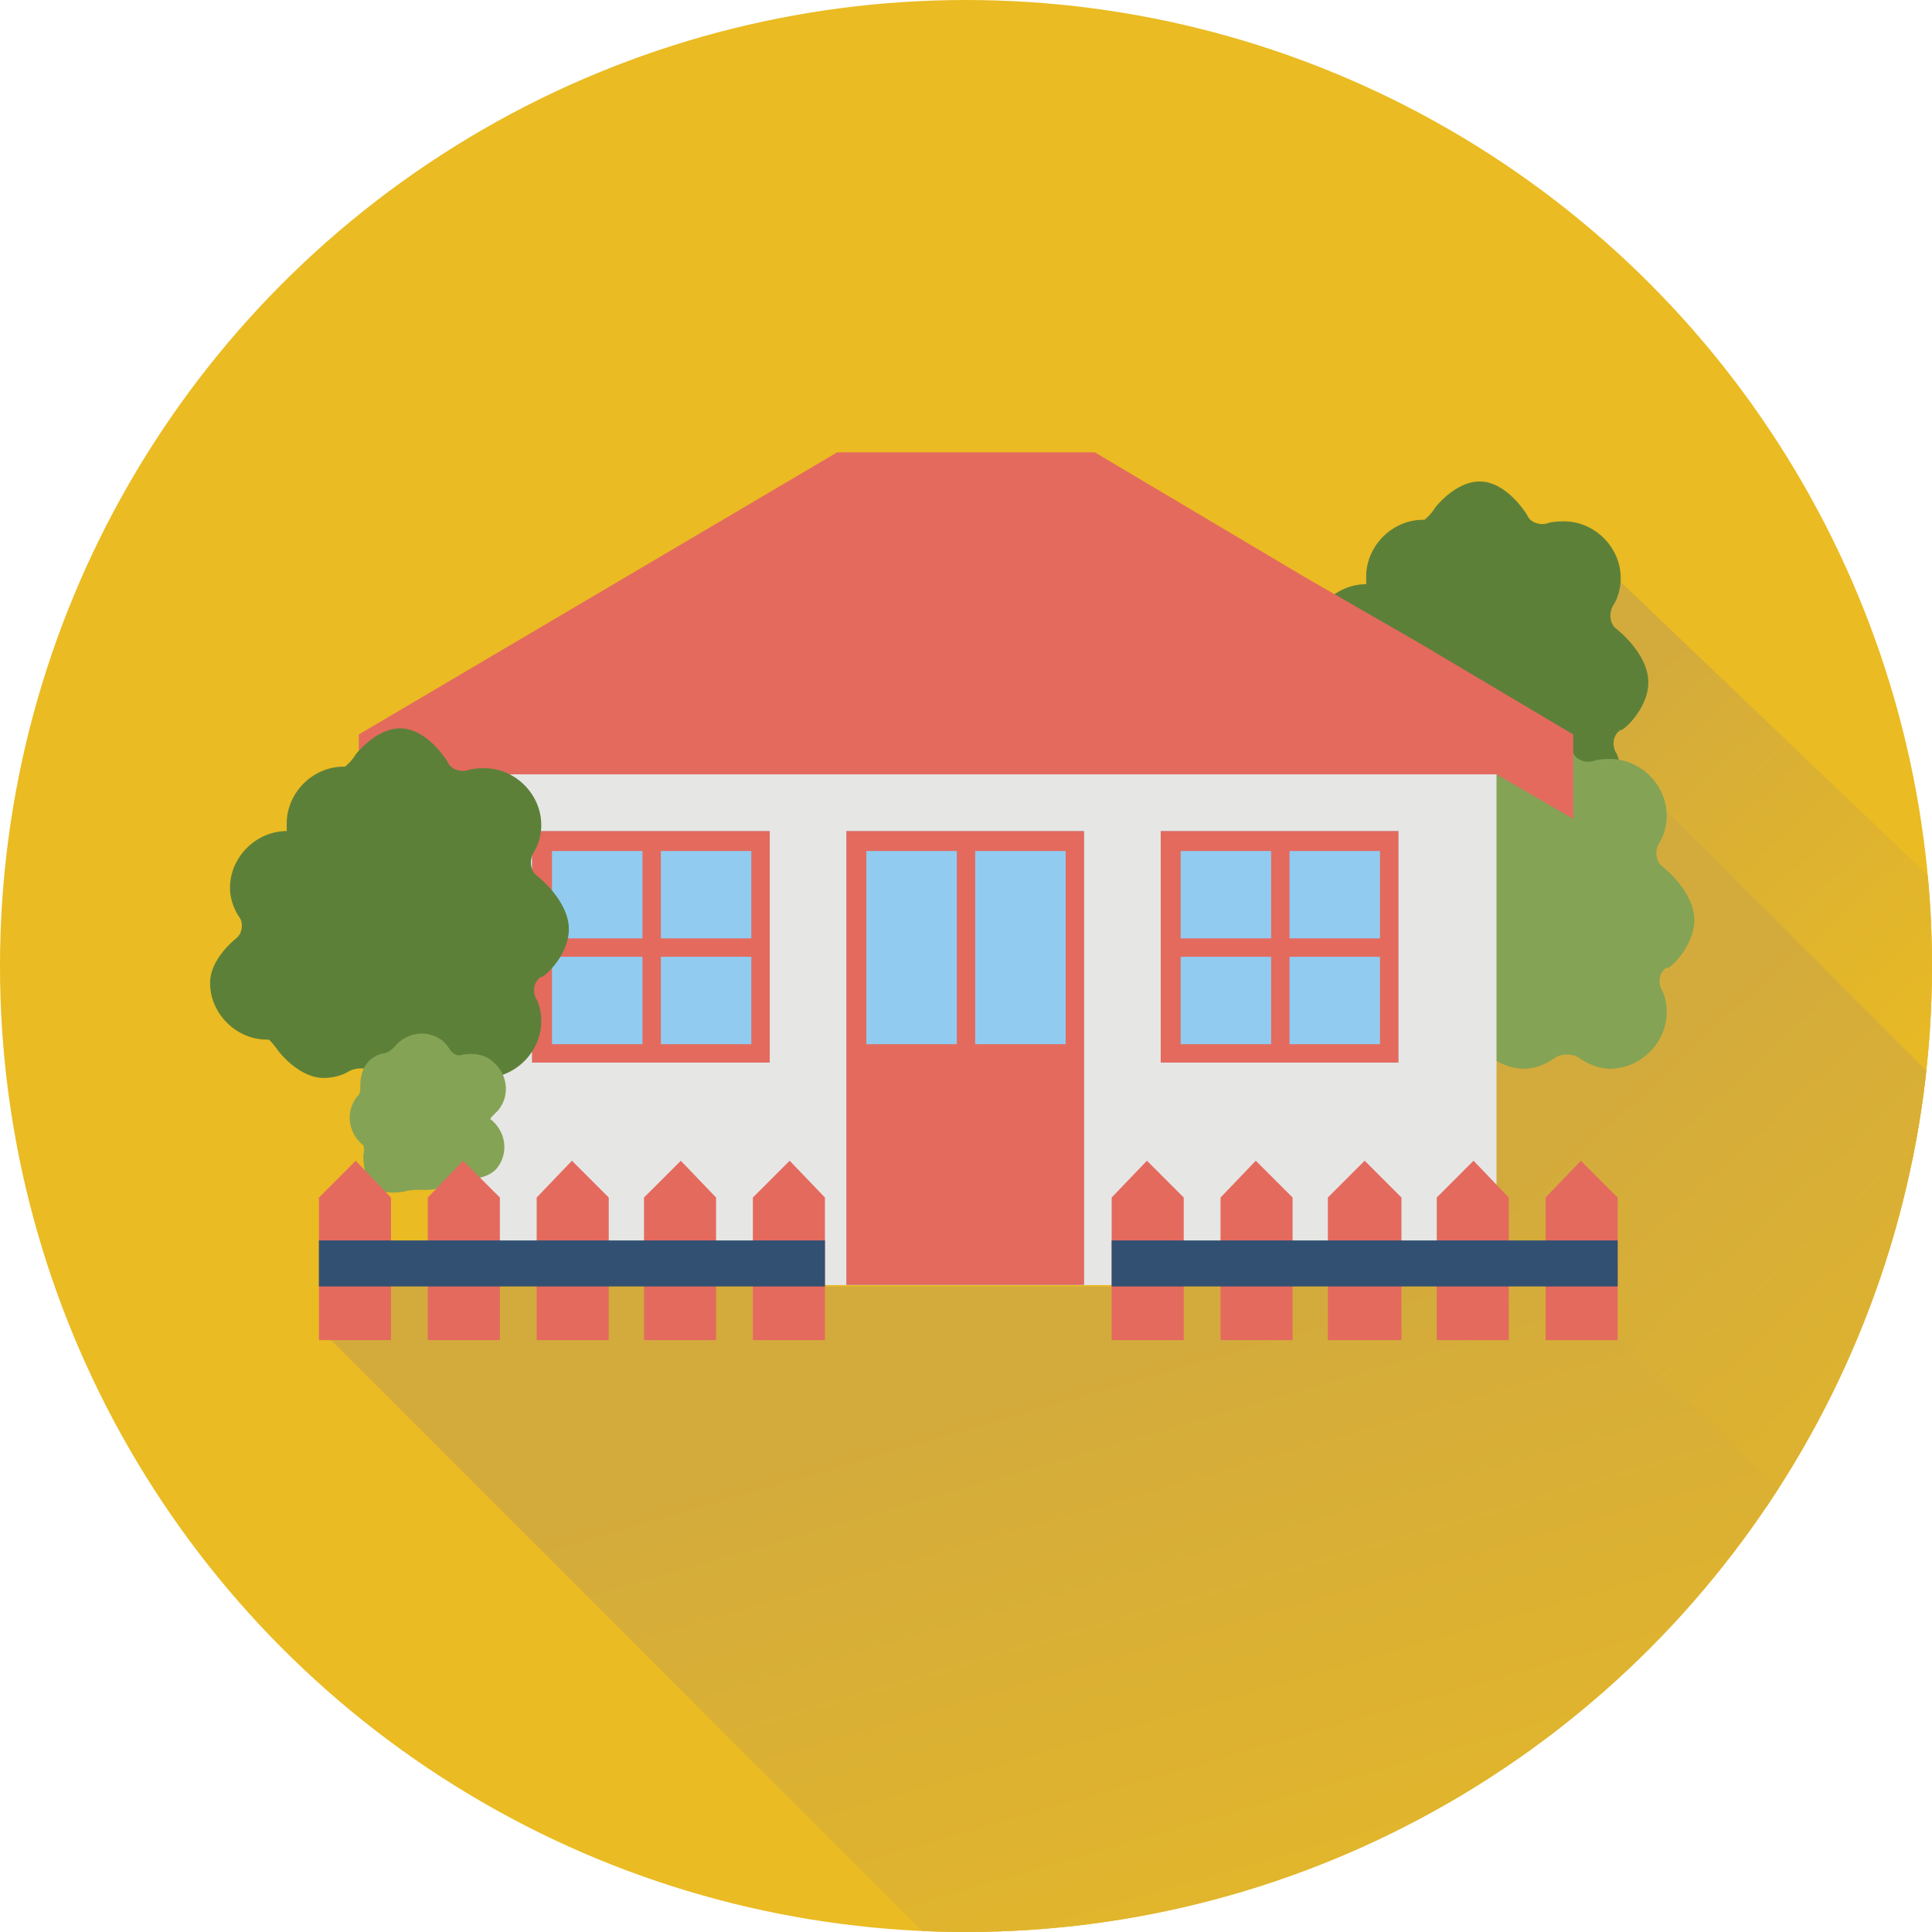 <?xml version="1.0" encoding="utf-8"?>
<!-- Generator: Adobe Illustrator 19.0.0, SVG Export Plug-In . SVG Version: 6.00 Build 0)  -->
<svg version="1.1" id="Layer_1" xmlns="http://www.w3.org/2000/svg" xmlns:xlink="http://www.w3.org/1999/xlink" x="0px" y="0px"
	 viewBox="0 0 126 126" style="enable-background:new 0 0 126 126;" xml:space="preserve">
<style type="text/css">
	.st0{clip-path:url(#XMLID_15_);fill:url(#XMLID_16_);}
	.st1{clip-path:url(#XMLID_15_);fill:url(#XMLID_17_);}
	.st2{clip-path:url(#XMLID_15_);fill:url(#XMLID_18_);}
	.st3{clip-path:url(#XMLID_15_);fill:#5D8039;}
	.st4{clip-path:url(#XMLID_15_);fill:#84A355;}
	.st5{clip-path:url(#XMLID_15_);}
	.st6{fill:#E6E6E5;}
	.st7{fill:#E46A5E;}
	.st8{fill:#91CCF0;}
	.st9{fill:#325072;}
</style>
<g id="XMLID_6993_">
	<defs>
		<circle id="XMLID_14932_" cx="63" cy="63" r="63"/>
	</defs>
	<use xlink:href="#XMLID_14932_"  style="overflow:visible;fill:#EABB22;"/>
	<clipPath id="XMLID_15_">
		<use xlink:href="#XMLID_14932_"  style="overflow:visible;"/>
	</clipPath>
	<linearGradient id="XMLID_16_" gradientUnits="userSpaceOnUse" x1="105.483" y1="45.101" x2="129.146" y2="70.735">
		<stop  offset="0" style="stop-color:#D3AB3C"/>
		<stop  offset="1" style="stop-color:#EABB22"/>
	</linearGradient>
	<polygon id="XMLID_14823_" class="st0" points="131.4,82.4 89.6,40.7 104.7,37 147.2,77.6 	"/>
	<linearGradient id="XMLID_17_" gradientUnits="userSpaceOnUse" x1="106.703" y1="69.383" x2="145.211" y2="111.101">
		<stop  offset="0" style="stop-color:#D3AB3C"/>
		<stop  offset="1" style="stop-color:#EABB22"/>
	</linearGradient>
	<polygon id="XMLID_14826_" class="st1" points="128.8,111.9 87,70.2 107.4,51.6 150,94.2 	"/>
	<linearGradient id="XMLID_18_" gradientUnits="userSpaceOnUse" x1="78.473" y1="86.916" x2="94.487" y2="142.249">
		<stop  offset="0" style="stop-color:#D3AB3C"/>
		<stop  offset="1" style="stop-color:#EABB22"/>
	</linearGradient>
	<polygon id="XMLID_14820_" class="st2" points="63.5,129.3 20.9,86.7 23.5,83.9 102.9,83.9 105.1,86.7 147.7,127.3 	"/>
	<path id="XMLID_15177_" class="st3" d="M107.5,44.5c0-1.9-2.1-3.5-2.1-3.5c-0.4-0.3-0.5-1-0.2-1.5c0,0,0.5-0.7,0.5-1.8
		c0-2-1.7-3.7-3.7-3.7c-0.7,0-1,0.1-1,0.1c-0.5,0.2-1.2,0-1.4-0.5c0,0-1.3-2.2-3.1-2.2c-1.6,0-2.9,1.7-2.9,1.7
		c-0.3,0.5-0.7,0.8-0.7,0.8c0,0,0,0-0.1,0c-2,0-3.7,1.7-3.7,3.7c0,0.2,0,0.2,0,0.2c0,0.2,0,0.3,0,0.3c0,0,0,0,0,0
		c-2,0-3.7,1.7-3.7,3.7c0,1.1,0.6,1.9,0.6,1.9c0.3,0.4,0.2,1.1-0.2,1.4c0,0-1.7,1.3-1.7,2.9c0,2,1.7,3.7,3.7,3.7c0.1,0,0.1,0,0.1,0
		c0.1,0,0.4,0.4,0.7,0.8c0,0,1.3,1.7,2.9,1.7c1,0,1.6-0.4,1.6-0.4c0.5-0.3,1.2-0.3,1.7,0c0,0,0.7,0.4,1.6,0.4c1.1,0,2-0.7,2-0.7
		c0.4-0.3,1.2-0.3,1.6,0c0,0,0.9,0.7,2,0.7c2,0,3.7-1.7,3.7-3.7c0-0.9-0.3-1.4-0.3-1.4c-0.3-0.5-0.2-1.2,0.3-1.5
		C105.7,47.8,107.5,46.3,107.5,44.5z"/>
	<path id="XMLID_14997_" class="st4" d="M110.5,60c0-1.9-2.1-3.5-2.1-3.5c-0.4-0.3-0.5-1-0.2-1.5c0,0,0.5-0.7,0.5-1.8
		c0-2-1.7-3.7-3.7-3.7c-0.7,0-1,0.1-1,0.1c-0.5,0.2-1.2,0-1.4-0.5c0,0-1.3-2.2-3.1-2.2c-1.6,0-2.9,1.7-2.9,1.7
		c-0.3,0.5-0.7,0.8-0.7,0.8c0,0,0,0-0.1,0c-2,0-3.7,1.7-3.7,3.7c0,0.2,0,0.2,0,0.2c0,0.2,0,0.3,0,0.3c0,0,0,0,0,0
		c-2,0-3.7,1.7-3.7,3.7c0,1.1,0.6,1.9,0.6,1.9c0.3,0.4,0.2,1.1-0.2,1.4c0,0-1.7,1.3-1.7,2.9c0,2,1.7,3.7,3.7,3.7c0.1,0,0.1,0,0.1,0
		c0.1,0,0.4,0.4,0.7,0.8c0,0,1.3,1.7,2.9,1.7c1,0,1.6-0.4,1.6-0.4c0.5-0.3,1.2-0.3,1.7,0c0,0,0.7,0.4,1.6,0.4c1.1,0,2-0.7,2-0.7
		c0.4-0.3,1.2-0.3,1.6,0c0,0,0.9,0.7,2,0.7c2,0,3.7-1.7,3.7-3.7c0-0.9-0.3-1.4-0.3-1.4c-0.3-0.5-0.2-1.2,0.3-1.5
		C108.7,63.4,110.5,61.8,110.5,60z"/>
	<g id="XMLID_14931_" class="st5">
		<polygon id="XMLID_15176_" class="st6" points="80.8,50.5 80.8,83.8 28.4,83.8 28.4,50.5 54.6,35 		"/>
		<polygon id="XMLID_14934_" class="st6" points="97.6,50.5 97.6,83.8 45.2,83.8 52.5,34.1 71.4,35 		"/>
		<polygon id="XMLID_14948_" class="st7" points="97.6,50.5 102.6,53.4 102.6,47.9 92.5,41.9 85.2,37.7 71.4,29.5 54.6,29.5 
			23.4,47.9 23.4,53.4 28.4,50.5 		"/>
		<g id="XMLID_14673_">
			<path id="XMLID_15171_" class="st8" d="M34.7,54.2v15.1h15.5V54.2H34.7z"/>
			<path id="XMLID_14995_" class="st7" d="M34.7,54.2v15.1h15.5V54.2H34.7z M49,61.2h-5.9v-5.7H49V61.2z M41.9,55.5v5.7H36v-5.7
				H41.9z M36,62.4h5.9v5.7H36V62.4z M43.1,68.1v-5.7H49v5.7H43.1z"/>
		</g>
		<g id="XMLID_14998_">
			<path id="XMLID_15006_" class="st8" d="M75.7,54.2v15.1h15.5V54.2H75.7z"/>
			<path id="XMLID_15000_" class="st7" d="M75.7,54.2v15.1h15.5V54.2H75.7z M90,61.2h-5.9v-5.7H90V61.2z M82.9,55.5v5.7H77v-5.7
				H82.9z M77,62.4h5.9v5.7H77V62.4z M84.1,68.1v-5.7H90v5.7H84.1z"/>
		</g>
		<g id="XMLID_14930_">
			<rect id="XMLID_15170_" x="55.2" y="54.2" class="st8" width="15.5" height="29.6"/>
			<path id="XMLID_14985_" class="st7" d="M55.2,54.2v29.6h15.5V54.2H55.2z M69.5,68.1h-5.9V55.5h5.9V68.1z M56.5,55.5h5.9v12.6
				h-5.9V55.5z"/>
		</g>
	</g>
	<path id="XMLID_14983_" class="st3" d="M37.1,60.6c0-1.9-2.1-3.5-2.1-3.5c-0.4-0.3-0.5-1-0.2-1.5c0,0,0.5-0.7,0.5-1.8
		c0-2-1.7-3.7-3.7-3.7c-0.7,0-1,0.1-1,0.1c-0.5,0.2-1.2,0-1.4-0.5c0,0-1.3-2.2-3.1-2.2c-1.6,0-2.9,1.7-2.9,1.7
		c-0.3,0.5-0.7,0.8-0.7,0.8c0,0,0,0-0.1,0c-2,0-3.7,1.7-3.7,3.7c0,0.2,0,0.2,0,0.2c0,0.2,0,0.3,0,0.3c0,0,0,0,0,0
		c-2,0-3.7,1.7-3.7,3.7c0,1.1,0.6,1.9,0.6,1.9c0.3,0.4,0.2,1.1-0.2,1.4c0,0-1.7,1.3-1.7,2.9c0,2,1.7,3.7,3.7,3.7c0.1,0,0.1,0,0.1,0
		c0.1,0,0.4,0.4,0.7,0.8c0,0,1.3,1.7,2.9,1.7c1,0,1.6-0.4,1.6-0.4c0.5-0.3,1.2-0.3,1.7,0c0,0,0.7,0.4,1.6,0.4c1.1,0,2-0.7,2-0.7
		c0.4-0.3,1.2-0.3,1.6,0c0,0,0.9,0.7,2,0.7c2,0,3.7-1.7,3.7-3.7c0-0.9-0.3-1.4-0.3-1.4c-0.3-0.5-0.2-1.2,0.3-1.5
		C35.3,63.9,37.1,62.4,37.1,60.6z"/>
	<path id="XMLID_14982_" class="st4" d="M30.1,68.8c-0.3,0.1-0.6-0.1-0.8-0.4c0,0-0.1-0.2-0.4-0.5c-1-0.8-2.4-0.6-3.2,0.4
		c-0.1,0.1-0.1,0.1-0.1,0.1c-0.1,0.1-0.4,0.3-0.6,0.3c0,0-0.7,0.1-1.1,0.7c-0.4,0.5-0.4,1.3-0.4,1.3c0,0.3,0,0.6-0.1,0.7
		c0,0,0,0-0.1,0.1c-0.8,1-0.6,2.4,0.4,3.2c0,0,0,0,0,0c0,0,0.1,0.3,0,0.6c0,0-0.1,1.4,0.7,2.1c0.7,0.6,2,0.3,2,0.3
		c0.3-0.1,0.8-0.1,1.1-0.1c0,0,1.6,0.1,2.2-0.7c0,0,0,0,0,0c0,0,0.3-0.1,0.6,0c0,0,1.4,0.1,2.1-0.7c0.8-1,0.6-2.4-0.4-3.2
		c0,0,0,0,0,0c-0.1,0,0.1-0.2,0.3-0.4c0,0,0,0,0.2-0.2c0.8-1,0.6-2.4-0.4-3.2C31.3,68.5,30.1,68.8,30.1,68.8z"/>
	<g id="XMLID_6953_" class="st5">
		<polygon id="XMLID_6992_" class="st7" points="49.1,78.1 51.5,75.7 53.8,78.1 53.8,87.4 49.1,87.4 		"/>
		<polygon id="XMLID_6989_" class="st7" points="42,78.1 44.4,75.7 46.7,78.1 46.7,87.4 42,87.4 		"/>
		<polygon id="XMLID_6988_" class="st7" points="35,78.1 37.3,75.7 39.7,78.1 39.7,87.4 35,87.4 		"/>
		<polygon id="XMLID_6987_" class="st7" points="27.9,78.1 30.2,75.7 32.6,78.1 32.6,87.4 27.9,87.4 		"/>
		<polygon id="XMLID_6959_" class="st7" points="20.8,78.1 23.2,75.7 25.5,78.1 25.5,87.4 20.8,87.4 		"/>
		<rect id="XMLID_6955_" x="20.8" y="80.9" class="st9" width="33" height="3"/>
	</g>
	<g id="XMLID_6994_" class="st5">
		<polygon id="XMLID_14947_" class="st7" points="100.8,78.1 103.1,75.7 105.5,78.1 105.5,87.4 100.8,87.4 		"/>
		<polygon id="XMLID_14943_" class="st7" points="93.7,78.1 96.1,75.7 98.4,78.1 98.4,87.4 93.7,87.4 		"/>
		<polygon id="XMLID_7006_" class="st7" points="86.6,78.1 89,75.7 91.4,78.1 91.4,87.4 86.6,87.4 		"/>
		<polygon id="XMLID_6998_" class="st7" points="79.6,78.1 81.9,75.7 84.3,78.1 84.3,87.4 79.6,87.4 		"/>
		<polygon id="XMLID_6997_" class="st7" points="72.5,78.1 74.8,75.7 77.2,78.1 77.2,87.4 72.5,87.4 		"/>
		<rect id="XMLID_6995_" x="72.5" y="80.9" class="st9" width="33" height="3"/>
	</g>
</g>
</svg>
